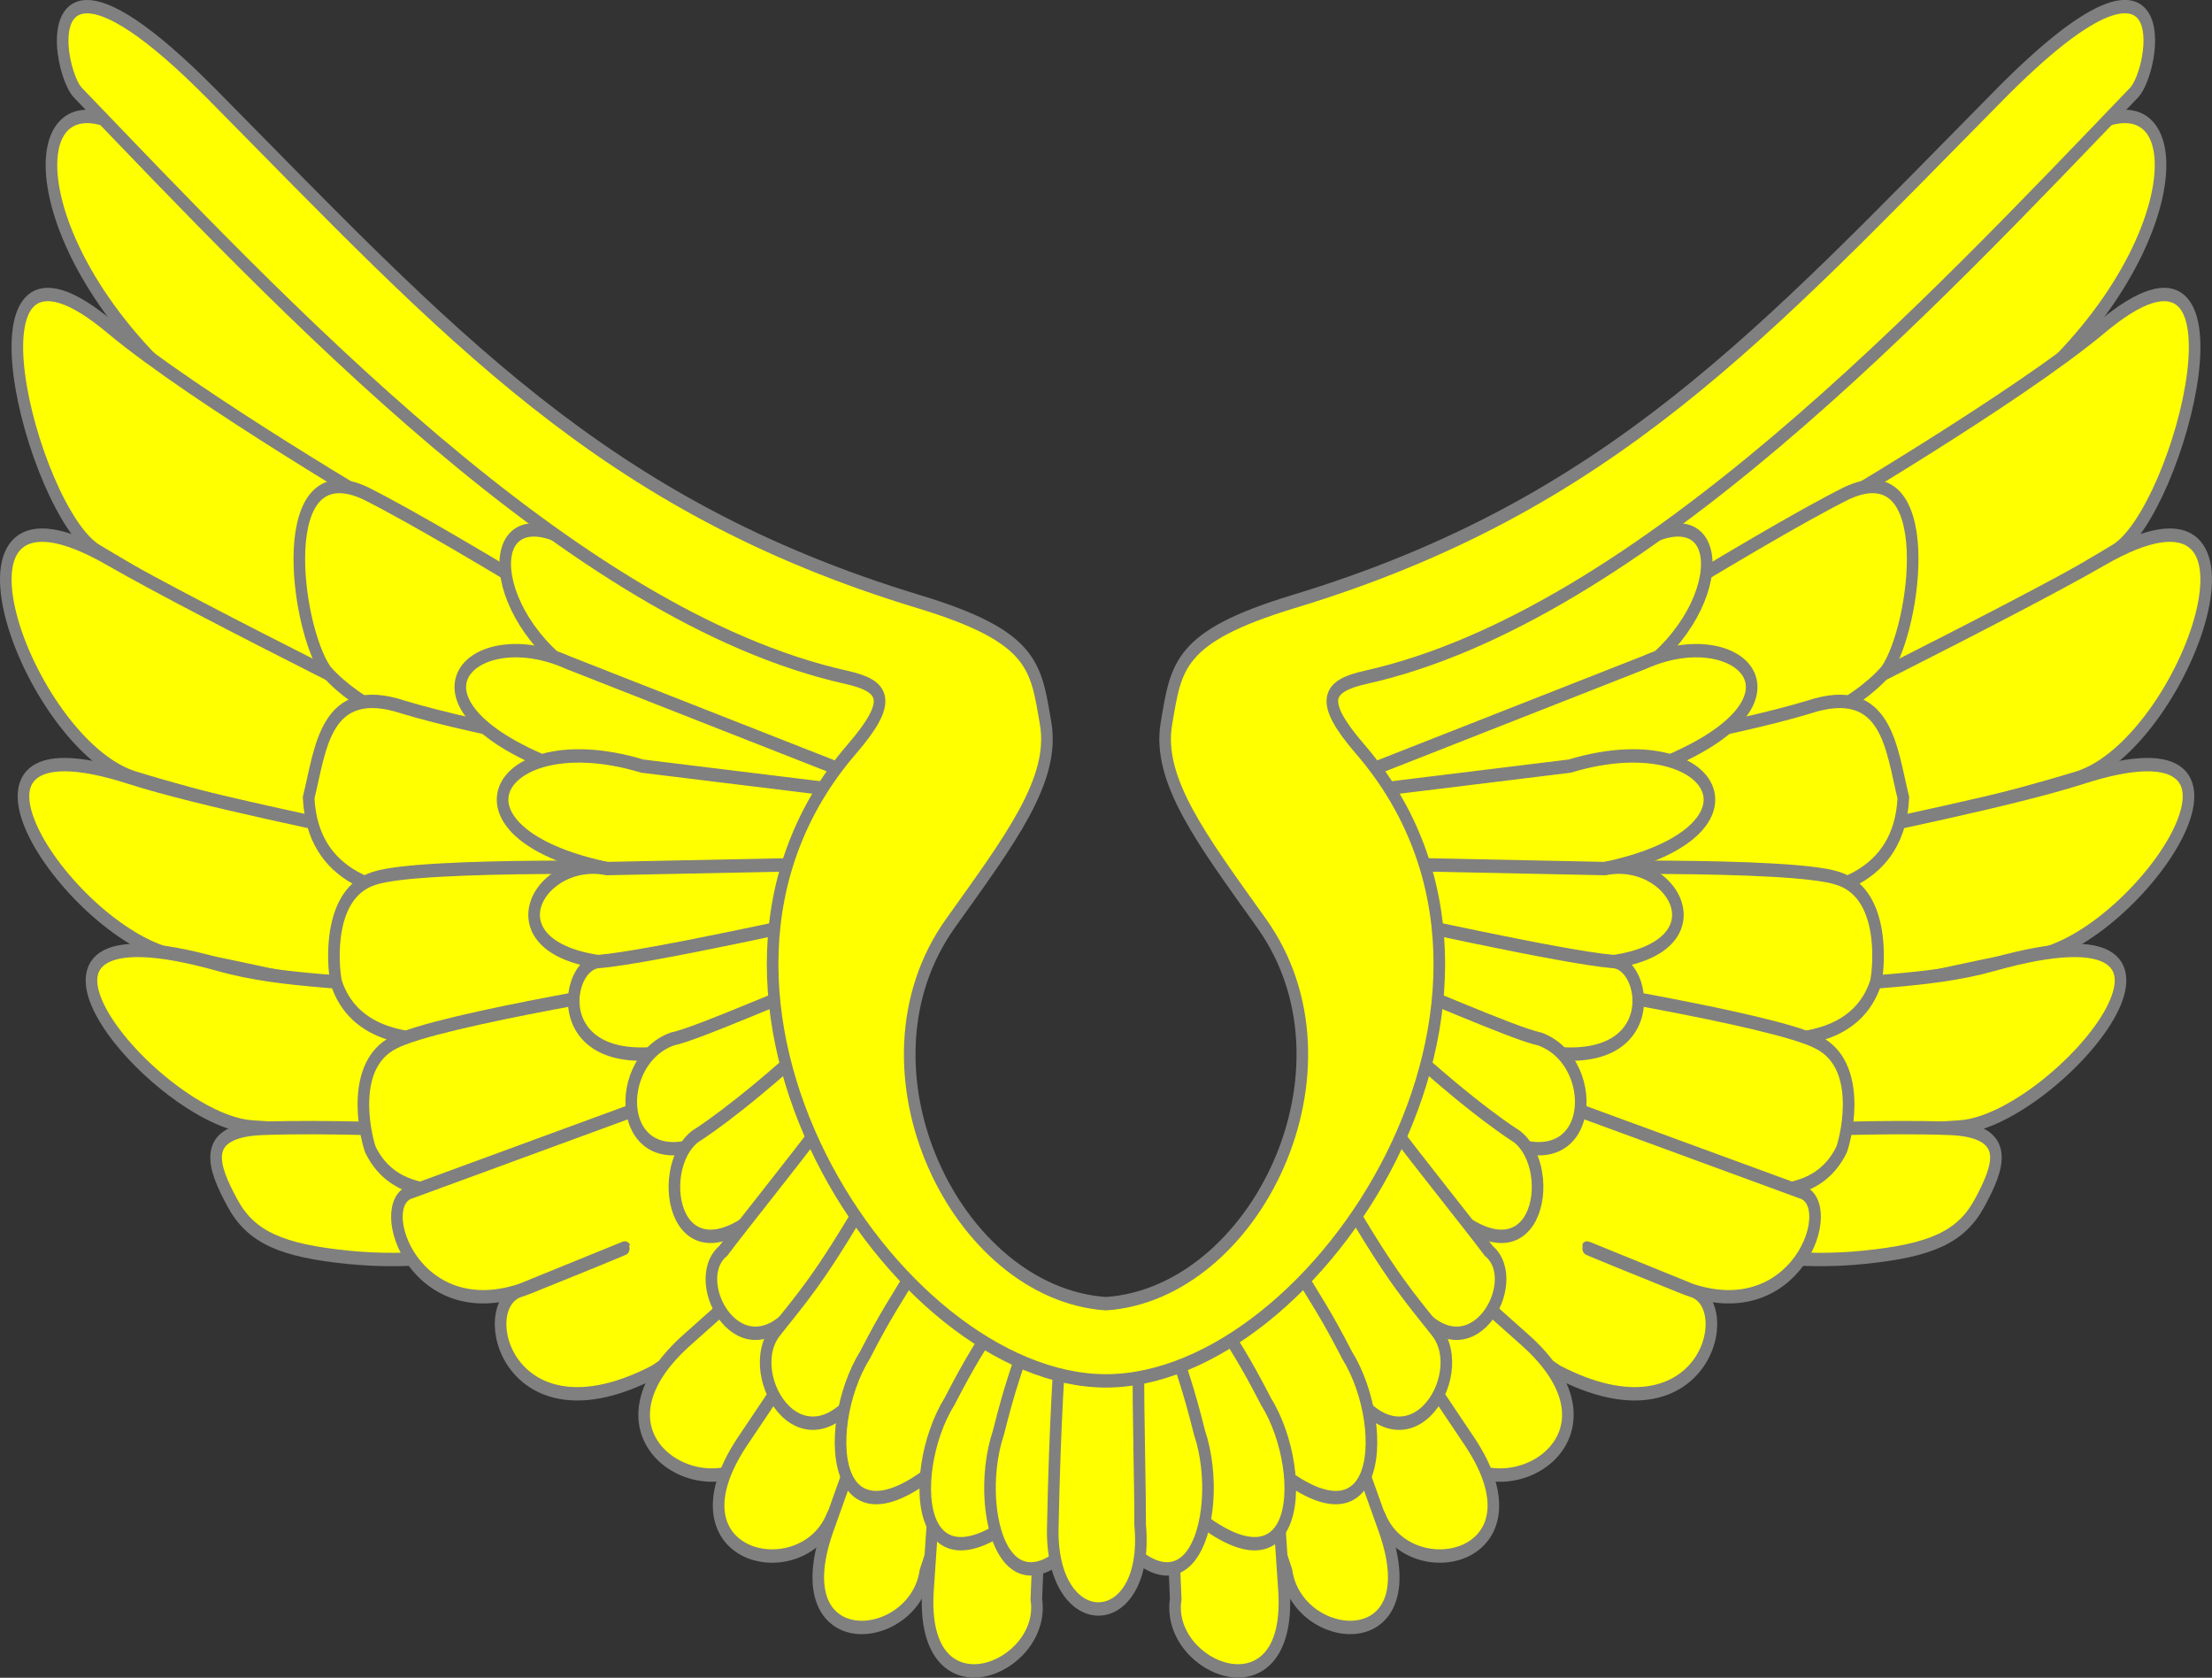 <?xml version="1.0" encoding="UTF-8" standalone="no"?>
<svg
   xmlns:dc="http://purl.org/dc/elements/1.1/"
   xmlns:cc="http://creativecommons.org/ns#"
   xmlns:rdf="http://www.w3.org/1999/02/22-rdf-syntax-ns#"
   xmlns:svg="http://www.w3.org/2000/svg"
   xmlns="http://www.w3.org/2000/svg"
   id="svg2"
   version="1.0"
   width="532.99"
   height="404.17">
  <rect width="100%" height="100%" fill="#333333" stroke="none"/>
  <defs
     id="defs6" />
  <g
     transform="translate(-33.505,-90.059)"
     style="display:inline"
     id="layer4">
    <g
       transform="matrix(3.5433e-5,0,0,3.5433e-5,-114.66,573.11)"
       id="Camada_x0020_1"
       style="fill-rule:evenodd">
    </g>
    <g
       style="fill:#ffff00;stroke:#808080;stroke-width:2.793;stroke-miterlimit:4;stroke-dasharray:none"
       transform="matrix(1,0,0,1.154,5.384,-140.97)"
       id="g16584">
      <path
         style="fill:#ffff00;stroke:#808080;stroke-width:2.793;stroke-miterlimit:4;stroke-dasharray:none"
         id="_98962664"
         d="m 65.823,231.67 c 9.733,7.3 72.807,54.55 106.567,79.85 12.71,9.52 74.86,29.18 74.86,29.18 l -12.56,20.53 c -5.25,-3.93 -62.38,-23.76 -72.23,-29.66 -35.21,-21.05 -89.534,-49.59 -89.534,-49.59 -43.541,-32.62 -40.457,-74.42 -7.103,-50.31 z" />
      <path
         style="fill:#ffff00;fill-rule:evenodd;stroke:#808080;stroke-width:2.793;stroke-miterlimit:4;stroke-dasharray:none"
         id="_106662864"
         d="m 51.495,315.19 c 24.218,12.56 50.165,25.57 74.325,38.24 0,-12.87 -1.96,-32.54 -1.96,-45.41 0,0 -48.736,-24.72 -69.116,-39.5 -38.656,-28.04 -18.916,38.54 -3.249,46.67 z" />
      <path
         style="fill:#ffff00;fill-rule:evenodd;stroke:#808080;stroke-width:2.793;stroke-miterlimit:4;stroke-dasharray:none"
         id="_47381224"
         d="m 60.627,362.62 c 17.048,4.52 52.423,12.27 69.473,16.79 -0.6,-10.38 8.37,-14.89 7.77,-25.28 0,0 -60.857,-26 -83.39,-37.24 -45.38,-22.64 -19.967,38.8 6.147,45.73 z" />
      <path
         style="fill:#ffff00;fill-rule:evenodd;stroke:#808080;stroke-width:2.793;stroke-miterlimit:4;stroke-dasharray:none"
         id="_94747208"
         d="m 71.093,399.84 c 14.416,2.11 38.747,7.34 53.157,9.46 -1.32,-11.32 2.89,-21.95 1.57,-33.27 -17,-3.25 -49.769,-8.91 -66.438,-13.55 -51.454,-14.35 -13.614,33.64 11.711,37.36 z" />
      <path
         style="fill:#ffff00;fill-rule:evenodd;stroke:#808080;stroke-width:2.793;stroke-miterlimit:4;stroke-dasharray:none"
         id="_84430616"
         d="m 130.45,407.24 c -16.57,-2.51 -33.497,-1.78 -49.624,-5.71 -61.667,-15.05 -15.069,32.48 7.932,33.91 12.632,0.78 45.022,2.44 45.022,2.44 0,0 -4.31,-29.17 -3.33,-30.64 z" />
      <path
         style="fill:#ffff00;fill-rule:evenodd;stroke:#808080;stroke-width:2.793;stroke-miterlimit:4;stroke-dasharray:none"
         id="_89902848"
         d="m 139.23,461.8 c 0,0 -11.11,2.26 -27.18,0.86 -16.062,-1.4 -23.452,-4.15 -27.959,-11.4 -4.507,-7.26 -8.176,-15.03 7.351,-15.52 15.528,-0.5 37.068,0.36 37.068,0.36 0,0 10.79,25.09 10.72,25.7 z" />
      <path
         style="fill:#ffff00;fill-rule:evenodd;stroke:#808080;stroke-width:2.793;stroke-miterlimit:4;stroke-dasharray:none"
         id="_98587864"
         d="m 176.6,362.81 c -11.39,-0.1 -54.69,-7.46 -69.89,-22.52 -7.449,-9.23 -12.814,-46.21 9.5,-37.11 22.23,9.63 80.7,41.61 80.7,41.61 z" />
      <path
         style="fill:#ffff00;fill-rule:evenodd;stroke:#808080;stroke-width:2.793;stroke-miterlimit:4;stroke-dasharray:none"
         id="_86543816"
         d="m 186.4,376.54 c -19,8.28 -82.09,23.37 -83.91,-9.83 2.93,-10.17 3.83,-24.33 22.82,-18.9 18.43,4.87 55.93,10.38 55.93,10.38 z" />
      <path
         style="fill:#ffff00;fill-rule:evenodd;stroke:#808080;stroke-width:2.793;stroke-miterlimit:4;stroke-dasharray:none"
         id="_98602704"
         d="m 187.72,403.44 c -22.26,10.11 -70.32,24.33 -78.62,1.72 -0.89,-4.04 -1.99,-18.62 9.23,-21.62 11.33,-3.29 72.01,-2.1 72.01,-2.1 z" />
      <path
         style="fill:#ffff00;fill-rule:evenodd;stroke:#808080;stroke-width:2.793;stroke-miterlimit:4;stroke-dasharray:none"
         id="_106900440"
         d="m 193.02,426.55 c -19.97,13.14 -64.23,34.16 -75.67,13.58 -1.47,-3.77 -4.74,-17.68 5.64,-22.28 10.44,-4.9 69.22,-12.95 69.22,-12.95 z" />
      <path
         style="fill:#ffff00;fill-rule:evenodd;stroke:#808080;stroke-width:2.793;stroke-miterlimit:4;stroke-dasharray:none"
         id="_104946768"
         d="m 191.33,428.6 c -28.37,9.02 -64.02,20.35 -64.02,20.35 -9.76,2.26 0.85,29.52 28.46,19.89 27.23,-9.51 22.63,-8.05 22.63,-8.05 l -24.74,8.72 c -11.67,2.86 -3.21,32.93 32.13,17.02 8.86,-4.95 33.56,-23.01 33.56,-23.01 z" />
      <path
         style="fill:#ffff00;fill-rule:evenodd;stroke:#808080;stroke-width:2.793;stroke-miterlimit:4;stroke-dasharray:none"
         id="_85524824"
         d="m 163.25,312.26 c 8.33,3.45 79.5,32.99 79.5,32.99 l -9.8,23.6 c -14.93,-6.19 -60.06,-24.92 -60.06,-24.92 -27.08,-11.24 -30.27,-39.83 -9.64,-31.67 z" />
      <path
         style="fill:#ffff00;fill-rule:evenodd;stroke:#808080;stroke-width:2.793;stroke-miterlimit:4;stroke-dasharray:none"
         id="_90076976"
         d="m 233.19,361.74 -68.27,-23.25 c -22.84,-8.88 -43.05,8.05 -3.19,21.62 39.54,14.2 62.77,21.38 62.77,21.38 z" />
      <path
         style="fill:#ffff00;fill-rule:evenodd;stroke:#808080;stroke-width:2.793;stroke-miterlimit:4;stroke-dasharray:none"
         id="_106656576"
         d="m 230.68,365.2 -47.8,-5.08 c -38.99,-10.23 -53.61,19.55 8.75,23.41 63.66,4.61 43.89,3.88 43.89,3.88 z" />
      <path
         style="fill:#ffff00;fill-rule:evenodd;stroke:#808080;stroke-width:2.793;stroke-miterlimit:4;stroke-dasharray:none"
         id="_95758872"
         d="m 226.84,490.66 -14.67,11.97 c -11.73,14.29 -45.47,-1.53 -18.87,-22.45 27.41,-21.08 20.52,-16.01 20.52,-16.01 z" />
      <path
         style="fill:#ffff00;fill-rule:evenodd;stroke:#808080;stroke-width:2.793;stroke-miterlimit:4;stroke-dasharray:none"
         id="_96226608"
         d="m 241.69,380.31 -67.36,1.2 c -17.61,-3.1 -30.94,19.54 6.21,19.97 9.86,0.33 73.74,-11.49 73.74,-11.49 z" />
      <path
         style="fill:#ffff00;fill-rule:evenodd;stroke:#808080;stroke-width:2.793;stroke-miterlimit:4;stroke-dasharray:none"
         id="_88057344"
         d="m 238.77,502.84 -10.17,13.89 c -7.04,15.26 -40.36,9.06 -21.74,-15.43 19.29,-24.82 14.39,-18.78 14.39,-18.78 z" />
      <path
         style="fill:#ffff00;fill-rule:evenodd;stroke:#808080;stroke-width:2.793;stroke-miterlimit:4;stroke-dasharray:none"
         id="_88024352"
         d="m 256.86,513.07 -5.77,15.14 c -2.59,15.61 -34.37,18.28 -23.57,-8.59 11.32,-27.33 8.37,-20.63 8.37,-20.63 z" />
      <path
         style="fill:#ffff00;fill-rule:evenodd;stroke:#808080;stroke-width:2.793;stroke-miterlimit:4;stroke-dasharray:none"
         id="_84407712"
         d="m 232.94,390.73 c -5.83,1.07 -48.26,9.28 -60.37,10.17 -9.94,0.26 -13.85,31.57 35.15,13.99 61.23,-21.76 42.03,-14.56 42.03,-14.56 z" />
      <path
         style="fill:#ffff00;fill-rule:evenodd;stroke:#808080;stroke-width:2.793;stroke-miterlimit:4;stroke-dasharray:none"
         id="_87684520"
         d="m 278.53,518.99 -0.7,15.03 c 2.58,14.63 -27.94,25.31 -26.13,-1.53 2.18,-27.37 1.48,-20.62 1.48,-20.62 z" />
      <path
         style="fill:#ffff00;fill-rule:evenodd;stroke:#808080;stroke-width:2.793;stroke-miterlimit:4;stroke-dasharray:none"
         id="_107912584"
         d="m 232.01,403.14 c -12.78,3.8 -35.19,12.7 -41.95,13.96 -15.62,4.95 -13.29,31.95 11.64,19.76 10.41,-6.5 38.21,-27.34 38.21,-27.34 z" />
      <path
         style="fill:#ffff00;fill-rule:evenodd;stroke:#808080;stroke-width:2.793;stroke-miterlimit:4;stroke-dasharray:none"
         id="_84503416"
         d="m 223.01,418.28 c -17.65,14 -27.29,19.09 -27.29,19.09 -10.45,6.8 -5.09,33.57 18.4,13.7 23.85,-20.42 22.85,-26.85 22.85,-26.85 z" />
      <path
         style="fill:#ffff00;fill-rule:evenodd;stroke:#808080;stroke-width:2.793;stroke-miterlimit:4;stroke-dasharray:none"
         id="_98790576"
         d="m 226.08,434.89 c -7.01,8.13 -18.79,20.76 -23.7,26.44 -8.9,6.39 4.69,27.29 18.09,11.27 13.41,-16.03 21.35,-26.74 25.37,-32.54 -7.61,0.85 -16.32,-1.44 -19.76,-5.17 z" />
      <path
         style="fill:#ffff00;fill-rule:evenodd;stroke:#808080;stroke-width:2.793;stroke-miterlimit:4;stroke-dasharray:none"
         id="_95157872"
         d="m 237.28,449.78 c -11.82,17.73 -16.54,21.94 -22.12,28.14 -8.97,9.39 7.39,32.13 22.16,9.97 14.51,-22.49 14.07,-26.14 18.31,-33.72 -5.65,-0.4 -18.35,-4.39 -18.35,-4.39 z" />
      <path
         style="fill:#ffff00;fill-rule:evenodd;stroke:#808080;stroke-width:2.793;stroke-miterlimit:4;stroke-dasharray:none"
         id="_88538472"
         d="m 248.73,464.78 c -5.14,7.46 -6.87,9.34 -12.19,18.28 -10.89,15.14 -8.97,47.78 25.48,16.98 4.73,-4.21 8.86,-32.5 8.86,-32.5 z" />
      <path
         style="fill:#ffff00;stroke:#808080;stroke-width:2.793;stroke-miterlimit:4;stroke-dasharray:none"
         id="_98962664-5"
         d="m 523.41,231.67 c -9.73,7.3 -72.8,54.55 -106.57,79.85 -12.71,9.52 -74.86,29.18 -74.86,29.18 l 12.57,20.53 c 5.25,-3.93 62.37,-23.76 72.22,-29.66 35.22,-21.05 89.54,-49.59 89.54,-49.59 43.54,-32.62 40.45,-74.42 7.1,-50.31 z" />
      <path
         style="fill:#ffff00;fill-rule:evenodd;stroke:#808080;stroke-width:2.793;stroke-miterlimit:4;stroke-dasharray:none"
         id="_106662864-7"
         d="m 537.74,315.19 c -24.22,12.56 -50.17,25.57 -74.33,38.24 0,-12.87 1.97,-32.54 1.97,-45.41 0,0 48.73,-24.72 69.11,-39.5 38.65,-28.04 18.91,38.54 3.25,46.67 z" />
      <path
         style="fill:#ffff00;fill-rule:evenodd;stroke:#808080;stroke-width:2.793;stroke-miterlimit:4;stroke-dasharray:none"
         id="_47381224-6"
         d="m 528.6,362.62 c -17.04,4.52 -52.42,12.27 -69.47,16.79 0.6,-10.38 -8.37,-14.89 -7.77,-25.28 0,0 60.86,-26 83.39,-37.24 45.38,-22.64 19.97,38.8 -6.15,45.73 z" />
      <path
         style="fill:#ffff00;fill-rule:evenodd;stroke:#808080;stroke-width:2.793;stroke-miterlimit:4;stroke-dasharray:none"
         id="_94747208-1"
         d="m 518.14,399.84 c -14.42,2.11 -38.75,7.34 -53.16,9.46 1.32,-11.32 -2.89,-21.95 -1.57,-33.27 17,-3.25 49.77,-8.91 66.44,-13.55 51.45,-14.35 13.61,33.64 -11.71,37.36 z" />
      <path
         style="fill:#ffff00;fill-rule:evenodd;stroke:#808080;stroke-width:2.793;stroke-miterlimit:4;stroke-dasharray:none"
         id="_84430616-8"
         d="m 458.78,407.24 c 16.57,-2.51 33.5,-1.78 49.63,-5.71 61.66,-15.05 15.06,32.48 -7.94,33.91 -12.62,0.78 -45.02,2.44 -45.02,2.44 0,0 4.31,-29.17 3.33,-30.64 z" />
      <path
         style="fill:#ffff00;fill-rule:evenodd;stroke:#808080;stroke-width:2.793;stroke-miterlimit:4;stroke-dasharray:none"
         id="_89902848-9"
         d="m 450.01,461.8 c 0,0 11.1,2.26 27.17,0.86 16.06,-1.4 23.45,-4.15 27.96,-11.4 4.51,-7.26 8.18,-15.03 -7.35,-15.52 -15.53,-0.5 -37.07,0.36 -37.07,0.36 0,0 -10.79,25.09 -10.71,25.7 z" />
      <path
         style="fill:#ffff00;fill-rule:evenodd;stroke:#808080;stroke-width:2.793;stroke-miterlimit:4;stroke-dasharray:none"
         id="_98587864-2"
         d="m 412.63,362.81 c 11.39,-0.1 54.69,-7.46 69.89,-22.52 7.45,-9.23 12.82,-46.21 -9.5,-37.11 -22.23,9.63 -80.7,41.61 -80.7,41.61 z" />
      <path
         style="fill:#ffff00;fill-rule:evenodd;stroke:#808080;stroke-width:2.793;stroke-miterlimit:4;stroke-dasharray:none"
         id="_86543816-7"
         d="m 402.84,376.54 c 18.99,8.28 82.08,23.37 83.9,-9.83 -2.93,-10.17 -3.83,-24.33 -22.82,-18.9 -18.43,4.87 -55.93,10.38 -55.93,10.38 z" />
      <path
         style="fill:#ffff00;fill-rule:evenodd;stroke:#808080;stroke-width:2.793;stroke-miterlimit:4;stroke-dasharray:none"
         id="_98602704-9"
         d="m 401.51,403.44 c 22.26,10.11 70.32,24.33 78.62,1.72 0.89,-4.04 1.99,-18.62 -9.23,-21.62 -11.33,-3.29 -72.01,-2.1 -72.01,-2.1 z" />
      <path
         style="fill:#ffff00;fill-rule:evenodd;stroke:#808080;stroke-width:2.793;stroke-miterlimit:4;stroke-dasharray:none"
         id="_106900440-5"
         d="m 396.22,426.55 c 19.96,13.14 64.22,34.16 75.66,13.58 1.48,-3.77 4.75,-17.68 -5.64,-22.28 -10.44,-4.9 -69.22,-12.95 -69.22,-12.95 z" />
      <path
         style="fill:#ffff00;fill-rule:evenodd;stroke:#808080;stroke-width:2.793;stroke-miterlimit:4;stroke-dasharray:none"
         id="_104946768-4"
         d="m 397.9,428.6 c 28.37,9.02 64.02,20.35 64.02,20.35 9.76,2.26 -0.85,29.52 -28.46,19.89 -27.23,-9.51 -22.63,-8.05 -22.63,-8.05 l 24.74,8.72 c 11.68,2.86 3.21,32.93 -32.13,17.02 -8.86,-4.95 -33.56,-23.01 -33.56,-23.01 z" />
      <path
         style="fill:#ffff00;fill-rule:evenodd;stroke:#808080;stroke-width:2.793;stroke-miterlimit:4;stroke-dasharray:none"
         id="_85524824-3"
         d="m 425.99,312.26 c -8.33,3.45 -79.5,32.99 -79.5,32.99 l 9.79,23.6 c 14.93,-6.19 60.06,-24.92 60.06,-24.92 27.08,-11.24 30.27,-39.83 9.65,-31.67 z" />
      <path
         style="fill:#ffff00;fill-rule:evenodd;stroke:#808080;stroke-width:2.793;stroke-miterlimit:4;stroke-dasharray:none"
         id="_90076976-1"
         d="m 356.04,361.74 68.27,-23.25 c 22.84,-8.88 43.05,8.05 3.19,21.62 -39.54,14.2 -62.76,21.38 -62.76,21.38 z" />
      <path
         style="fill:#ffff00;fill-rule:evenodd;stroke:#808080;stroke-width:2.793;stroke-miterlimit:4;stroke-dasharray:none"
         id="_106656576-2"
         d="m 358.55,365.2 47.8,-5.08 c 39,-10.23 53.62,19.55 -8.75,23.41 -63.66,4.61 -43.89,3.88 -43.89,3.88 z" />
      <path
         style="fill:#ffff00;fill-rule:evenodd;stroke:#808080;stroke-width:2.793;stroke-miterlimit:4;stroke-dasharray:none"
         id="_95758872-3"
         d="m 362.39,490.66 14.67,11.97 c 11.73,14.29 45.48,-1.53 18.87,-22.45 -27.41,-21.08 -20.52,-16.01 -20.52,-16.01 z" />
      <path
         style="fill:#ffff00;fill-rule:evenodd;stroke:#808080;stroke-width:2.793;stroke-miterlimit:4;stroke-dasharray:none"
         id="_96226608-3"
         d="m 347.54,380.31 67.36,1.2 c 17.61,-3.1 30.94,19.54 -6.21,19.97 -9.86,0.33 -73.74,-11.49 -73.74,-11.49 z" />
      <path
         style="fill:#ffff00;fill-rule:evenodd;stroke:#808080;stroke-width:2.793;stroke-miterlimit:4;stroke-dasharray:none"
         id="_88057344-4"
         d="m 350.47,502.84 10.16,13.89 c 7.04,15.26 40.36,9.06 21.74,-15.43 -19.29,-24.82 -14.39,-18.78 -14.39,-18.78 z" />
      <path
         style="fill:#ffff00;fill-rule:evenodd;stroke:#808080;stroke-width:2.793;stroke-miterlimit:4;stroke-dasharray:none"
         id="_88024352-1"
         d="m 332.38,513.07 5.76,15.14 c 2.6,15.61 34.38,18.28 23.58,-8.59 -11.33,-27.33 -8.38,-20.63 -8.38,-20.63 z" />
      <path
         style="display:inline;fill:#ffff00;fill-rule:evenodd;stroke:#808080;stroke-width:2.793;stroke-miterlimit:4;stroke-dasharray:none"
         id="_88538472-3"
         d="m 269.13,474.41 c -5.13,7.45 -6.86,9.34 -12.18,18.28 -10.89,15.14 -8.97,47.78 25.48,16.98 4.73,-4.21 8.86,-32.5 8.86,-32.5 z" />
      <path
         style="fill:#ffff00;fill-rule:evenodd;stroke:#808080;stroke-width:2.793;stroke-miterlimit:4;stroke-dasharray:none"
         id="_84407712-1"
         d="m 356.29,390.73 c 5.83,1.07 48.26,9.28 60.37,10.17 9.94,0.26 13.85,31.57 -35.15,13.99 -61.23,-21.76 -42.02,-14.56 -42.02,-14.56 z" />
      <path
         style="fill:#ffff00;fill-rule:evenodd;stroke:#808080;stroke-width:2.793;stroke-miterlimit:4;stroke-dasharray:none"
         id="_87684520-3"
         d="m 310.7,518.99 0.71,15.03 c -2.58,14.63 27.94,25.31 26.12,-1.53 -2.18,-27.37 -1.48,-20.62 -1.48,-20.62 z" />
      <path
         style="fill:#ffff00;fill-rule:evenodd;stroke:#808080;stroke-width:2.793;stroke-miterlimit:4;stroke-dasharray:none"
         id="_107912584-8"
         d="m 357.22,403.14 c 12.78,3.8 35.19,12.7 41.95,13.96 15.62,4.95 13.29,31.95 -11.64,19.76 -10.41,-6.5 -38.21,-27.34 -38.21,-27.34 z" />
      <path
         style="fill:#ffff00;fill-rule:evenodd;stroke:#808080;stroke-width:2.793;stroke-miterlimit:4;stroke-dasharray:none"
         id="_84503416-7"
         d="m 366.22,418.28 c 17.65,14 27.29,19.09 27.29,19.09 10.45,6.8 5.09,33.57 -18.39,13.7 -23.86,-20.42 -22.86,-26.85 -22.86,-26.85 z" />
      <path
         style="fill:#ffff00;fill-rule:evenodd;stroke:#808080;stroke-width:2.793;stroke-miterlimit:4;stroke-dasharray:none"
         id="_98790576-4"
         d="m 363.15,434.89 c 7.01,8.13 18.79,20.76 23.7,26.44 8.9,6.39 -4.69,27.29 -18.09,11.27 -13.41,-16.03 -21.34,-26.74 -25.37,-32.54 7.61,0.85 16.32,-1.44 19.76,-5.17 z" />
      <path
         style="fill:#ffff00;fill-rule:evenodd;stroke:#808080;stroke-width:2.793;stroke-miterlimit:4;stroke-dasharray:none"
         id="_95157872-2"
         d="m 351.95,449.78 c 11.82,17.73 16.54,21.94 22.12,28.14 8.97,9.39 -7.39,32.13 -22.16,9.97 -14.51,-22.49 -14.06,-26.14 -18.31,-33.72 5.65,-0.4 18.35,-4.39 18.35,-4.39 z" />
      <path
         style="display:inline;fill:#ffff00;fill-rule:evenodd;stroke:#808080;stroke-width:2.793;stroke-miterlimit:4;stroke-dasharray:none"
         id="_88538472-3-9"
         d="m 275.88,478.52 c -3.09,8.51 -4.29,10.77 -7.19,20.76 -6.73,17.39 3.35,48.5 28.94,10.02 3.51,-5.26 0.4,-33.68 0.4,-33.68 z" />
      <path
         style="fill:#ffff00;fill-rule:evenodd;stroke:#808080;stroke-width:2.793;stroke-miterlimit:4;stroke-dasharray:none"
         id="_88538472-7"
         d="m 340.51,464.78 c 5.13,7.46 6.86,9.34 12.18,18.28 10.89,15.14 8.97,47.78 -25.48,16.98 -4.73,-4.21 -8.86,-32.5 -8.86,-32.5 z" />
      <path
         style="display:inline;fill:#ffff00;fill-rule:evenodd;stroke:#808080;stroke-width:2.793;stroke-miterlimit:4;stroke-dasharray:none"
         id="_88538472-3-1"
         d="m 320.95,474.41 c 5.13,7.45 6.86,9.34 12.18,18.28 10.89,15.14 8.97,47.78 -25.48,16.98 -4.73,-4.21 -8.86,-32.5 -8.86,-32.5 z" />
      <path
         style="display:inline;fill:#ffff00;fill-rule:evenodd;stroke:#808080;stroke-width:2.793;stroke-miterlimit:4;stroke-dasharray:none"
         id="_88538472-3-9-8"
         d="m 309.97,478.52 c 3.09,8.51 4.29,10.77 7.19,20.76 6.73,17.39 -3.34,48.5 -28.93,10.02 -3.52,-5.26 -0.4,-33.68 -0.4,-33.68 z" />
      <path
         style="display:inline;fill:#ffff00;fill-rule:evenodd;stroke:#808080;stroke-width:2.793;stroke-miterlimit:4;stroke-dasharray:none"
         id="_98790576-4-5"
         d="m 302.44,484.73 c -0.1,10.74 0.45,26.27 0.4,33.78 2.48,23.17 -22.02,23.64 -21.03,0 0.48,-20.89 1.58,-35.9 2.37,-42.92 5.16,5.66 13.22,9.68 18.26,9.14 z" />
      <path
         style="fill:#ffff00;fill-rule:evenodd;stroke:#808080;stroke-width:2.793;stroke-miterlimit:4;stroke-dasharray:none"
         d="m 48.969,201.59 c -9.208,0.16 -5.361,14.99 -2.094,17.94 48.983,44.17 119.125,109.31 185.185,122.06 9.41,1.82 11.33,4.91 1.35,14.94 -50.94,51.15 10.42,131.92 61.2,131.92 50.77,0 112.14,-80.77 61.2,-131.92 -9.99,-10.03 -8.06,-13.12 1.35,-14.94 66.05,-12.75 136.2,-77.89 185.18,-122.06 5.1,-4.6 11.66,-38.19 -32.31,0.34 -57.34,50.26 -93.97,85.88 -170.25,105.91 -27.99,7.35 -28.22,13.52 -30.59,25.38 -2.38,11.86 8.52,24.27 22.9,41.75 25.04,30.4 -1.48,77.3 -37.47,79.43 -36,-2.11 -62.5,-49.02 -37.46,-79.43 14.38,-17.48 25.28,-29.89 22.9,-41.75 -2.37,-11.86 -2.6,-18.03 -30.59,-25.38 -76.28,-20.03 -112.94,-55.65 -170.282,-105.91 -15.802,-13.84 -25.054,-18.36 -30.219,-18.28 z"
         id="_85551160" />
    </g>
  </g>
</svg>
